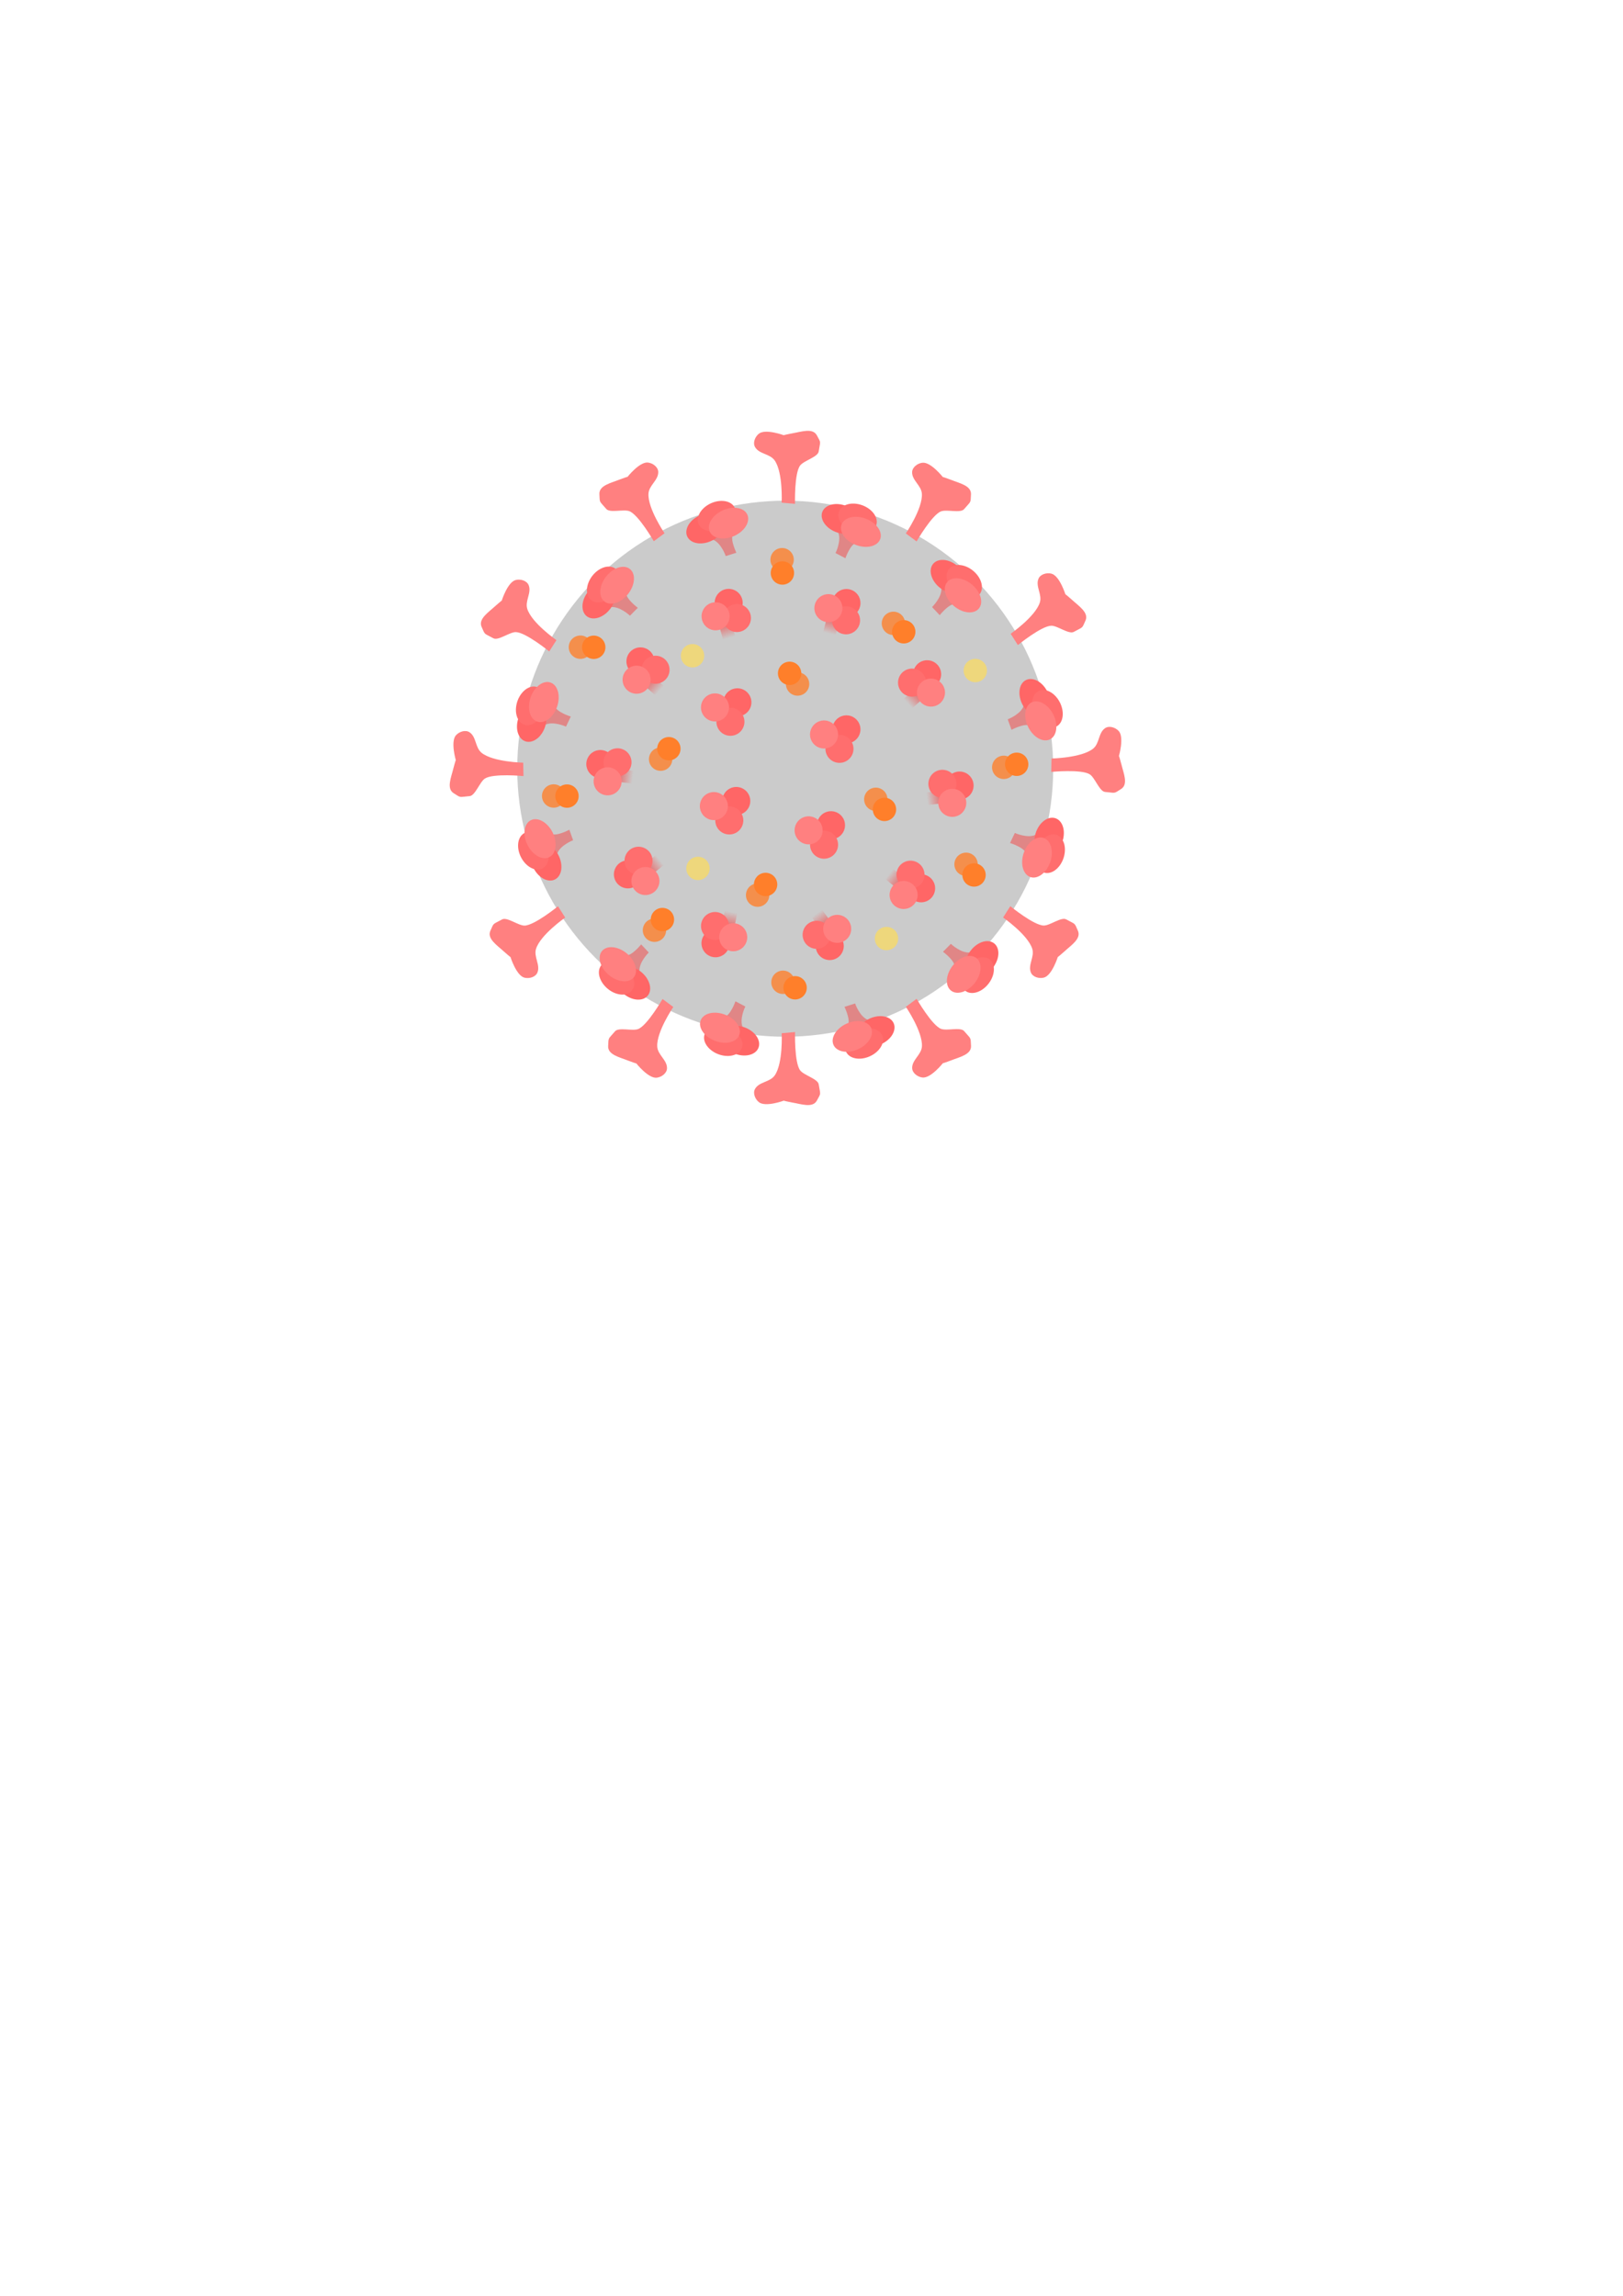 <?xml version="1.0" encoding="UTF-8" standalone="no"?>
<!-- Created with Inkscape (http://www.inkscape.org/) -->

<svg
   xmlns:osb="http://www.openswatchbook.org/uri/2009/osb"
   xmlns:dc="http://purl.org/dc/elements/1.1/"
   xmlns:cc="http://creativecommons.org/ns#"
   xmlns:rdf="http://www.w3.org/1999/02/22-rdf-syntax-ns#"
   xmlns:svg="http://www.w3.org/2000/svg"
   xmlns="http://www.w3.org/2000/svg"
   xmlns:xlink="http://www.w3.org/1999/xlink"
   xmlns:sodipodi="http://sodipodi.sourceforge.net/DTD/sodipodi-0.dtd"
   xmlns:inkscape="http://www.inkscape.org/namespaces/inkscape"
   width="210mm"
   height="297mm"
   viewBox="0 0 744.094 1052.362"
   id="svg2"
   version="1.1"
   inkscape:version="0.91 r13725"
   sodipodi:docname="cov.svg">
  <defs
     id="defs4">
    <linearGradient
       id="linearGradient5733"
       osb:paint="solid">
      <stop
         style="stop-color:#ff5454;stop-opacity:1;"
         offset="0"
         id="stop5735" />
    </linearGradient>
    <linearGradient
       inkscape:collect="always"
       xlink:href="#linearGradient5771"
       id="linearGradient5777"
       x1="160.821"
       y1="151.145"
       x2="166.247"
       y2="151.145"
       gradientUnits="userSpaceOnUse"
       gradientTransform="matrix(1.344,0,0,1.477,-42.506,-365.258)" />
    <linearGradient
       inkscape:collect="always"
       id="linearGradient5771">
      <stop
         style="stop-color:#e96565;stop-opacity:1;"
         offset="0"
         id="stop5773" />
      <stop
         style="stop-color:#e96565;stop-opacity:0;"
         offset="1"
         id="stop5775" />
    </linearGradient>
    <linearGradient
       inkscape:collect="always"
       xlink:href="#linearGradient5771"
       id="linearGradient6365"
       gradientUnits="userSpaceOnUse"
       gradientTransform="matrix(1.344,0,0,1.477,-42.506,-365.258)"
       x1="160.821"
       y1="151.145"
       x2="166.247"
       y2="151.145" />
    <linearGradient
       inkscape:collect="always"
       xlink:href="#linearGradient5771"
       id="linearGradient6367"
       gradientUnits="userSpaceOnUse"
       gradientTransform="matrix(1.344,0,0,1.477,-42.506,-365.258)"
       x1="160.821"
       y1="151.145"
       x2="166.247"
       y2="151.145" />
    <linearGradient
       inkscape:collect="always"
       xlink:href="#linearGradient5771"
       id="linearGradient6369"
       gradientUnits="userSpaceOnUse"
       gradientTransform="matrix(1.344,0,0,1.477,-42.506,-365.258)"
       x1="160.821"
       y1="151.145"
       x2="166.247"
       y2="151.145" />
    <linearGradient
       inkscape:collect="always"
       xlink:href="#linearGradient5771"
       id="linearGradient6371"
       gradientUnits="userSpaceOnUse"
       gradientTransform="matrix(1.344,0,0,1.477,-42.506,-365.258)"
       x1="160.821"
       y1="151.145"
       x2="166.247"
       y2="151.145" />
    <linearGradient
       inkscape:collect="always"
       xlink:href="#linearGradient5771"
       id="linearGradient6373"
       gradientUnits="userSpaceOnUse"
       gradientTransform="matrix(1.344,0,0,1.477,-42.506,-365.258)"
       x1="160.821"
       y1="151.145"
       x2="166.247"
       y2="151.145" />
    <linearGradient
       inkscape:collect="always"
       xlink:href="#linearGradient5771"
       id="linearGradient6375"
       gradientUnits="userSpaceOnUse"
       gradientTransform="matrix(1.344,0,0,1.477,-42.506,-365.258)"
       x1="160.821"
       y1="151.145"
       x2="166.247"
       y2="151.145" />
    <linearGradient
       inkscape:collect="always"
       xlink:href="#linearGradient5771"
       id="linearGradient6377"
       gradientUnits="userSpaceOnUse"
       gradientTransform="matrix(1.344,0,0,1.477,-42.506,-365.258)"
       x1="160.821"
       y1="151.145"
       x2="166.247"
       y2="151.145" />
    <linearGradient
       inkscape:collect="always"
       xlink:href="#linearGradient5771"
       id="linearGradient6379"
       gradientUnits="userSpaceOnUse"
       gradientTransform="matrix(1.344,0,0,1.477,-42.506,-365.258)"
       x1="160.821"
       y1="151.145"
       x2="166.247"
       y2="151.145" />
    <linearGradient
       inkscape:collect="always"
       xlink:href="#linearGradient5771"
       id="linearGradient6381"
       gradientUnits="userSpaceOnUse"
       gradientTransform="matrix(1.344,0,0,1.477,-42.506,-365.258)"
       x1="160.821"
       y1="151.145"
       x2="166.247"
       y2="151.145" />
  </defs>
  <sodipodi:namedview
     id="base"
     pagecolor="#ffffff"
     bordercolor="#666666"
     borderopacity="1.0"
     inkscape:pageopacity="0.0"
     inkscape:pageshadow="2"
     inkscape:zoom="1.4"
     inkscape:cx="258.1182"
     inkscape:cy="699.8015"
     inkscape:document-units="px"
     inkscape:current-layer="layer5"
     showgrid="false"
     inkscape:snap-intersection-paths="false"
     inkscape:object-paths="false"
     inkscape:snap-smooth-nodes="false"
     inkscape:object-nodes="false"
     inkscape:snap-midpoints="false"
     inkscape:window-width="1920"
     inkscape:window-height="912"
     inkscape:window-x="0"
     inkscape:window-y="0"
     inkscape:window-maximized="1" />
  <g
     inkscape:label="Base"
     inkscape:groupmode="layer"
     id="layer1"
     style="display:inline">
    <circle
       style="opacity:1;fill:#cbcbcb;fill-opacity:1;stroke:none"
       id="path4136"
       cx="360"
       cy="352.362"
       r="122.857" />
  </g>
  <g
     inkscape:groupmode="layer"
     id="layer2"
     inkscape:label="Sticky things"
     style="display:inline">
    <path
       style="fill:#ff8080;fill-rule:evenodd;stroke:none;stroke-width:1;stroke-linecap:butt;stroke-linejoin:miter;stroke-miterlimit:4;stroke-dasharray:none;stroke-opacity:1"
       d="m 291.671,487.467 c 0,0 -2.333,-0.755 -3.682,-1.3 -3.83,-1.547 -9.36,-2.641 -9.173,-6.633 0.202,-4.319 -0.074,-2.963 3.164,-6.808 1.646,-1.955 7.969,0.002 10.597,-1.029 4.206,-1.65 11.177,-13.768 11.177,-13.768 l 4.937,3.659 c 0,0 -7.756,11.377 -7.367,18.15 0.222,3.866 4.622,6.175 4.475,10.001 -0.084,2.183 -2.414,3.987 -4.698,4.261 -3.866,0.464 -9.459,-6.657 -9.459,-6.657"
       id="path4143-7-9-0"
       inkscape:connector-curvature="0"
       sodipodi:nodetypes="cssssccsssc" />
    <path
       style="fill:#ff8080;fill-rule:evenodd;stroke:none;stroke-width:1;stroke-linecap:butt;stroke-linejoin:miter;stroke-miterlimit:4;stroke-dasharray:none;stroke-opacity:1"
       d="m 359.378,199.452 c 0,0 2.384,-0.573 3.819,-0.812 4.075,-0.679 9.363,-2.631 11.286,0.871 2.081,3.79 1.609,2.489 0.853,7.459 -0.384,2.527 -6.799,4.156 -8.503,6.407 -2.728,3.602 -2.35,17.577 -2.35,17.577 l -6.121,-0.546 c 0,0 0.68,-13.753 -3.186,-19.327 -2.207,-3.182 -7.165,-2.856 -9.036,-6.197 -1.067,-1.906 -0.021,-4.661 1.784,-6.087 3.056,-2.413 11.543,0.743 11.543,0.743"
       id="path4143"
       inkscape:connector-curvature="0"
       sodipodi:nodetypes="cssssccsssc" />
    <path
       style="fill:#ff8080;fill-rule:evenodd;stroke:none;stroke-width:1;stroke-linecap:butt;stroke-linejoin:miter;stroke-miterlimit:4;stroke-dasharray:none;stroke-opacity:1"
       d="m 432.311,218.643 c 0,0 2.333,0.755 3.682,1.3 3.83,1.547 9.36,2.641 9.173,6.633 -0.202,4.319 0.074,2.963 -3.164,6.808 -1.646,1.955 -7.969,-0.002 -10.597,1.029 -4.206,1.65 -11.177,13.768 -11.177,13.768 l -4.937,-3.659 c 0,0 7.756,-11.377 7.367,-18.15 -0.222,-3.866 -4.622,-6.175 -4.475,-10.001 0.084,-2.183 2.414,-3.987 4.698,-4.261 3.866,-0.464 9.459,6.657 9.459,6.657"
       id="path4143-7"
       inkscape:connector-curvature="0"
       sodipodi:nodetypes="cssssccsssc" />
    <path
       style="fill:#ff8080;fill-rule:evenodd;stroke:none;stroke-width:1;stroke-linecap:butt;stroke-linejoin:miter;stroke-miterlimit:4;stroke-dasharray:none;stroke-opacity:1"
       d="m 513.041,346.573 c 0,0 0.736,2.339 1.073,3.754 0.958,4.018 3.269,9.16 -0.094,11.32 -3.638,2.336 -2.372,1.776 -7.383,1.364 -2.547,-0.21 -4.614,-6.497 -6.976,-8.043 -3.781,-2.474 -17.697,-1.137 -17.697,-1.137 l 0.124,-6.144 c 0,0 13.767,-0.267 19.063,-4.507 3.023,-2.42 2.357,-7.345 5.561,-9.441 1.828,-1.196 4.649,-0.341 6.195,1.362 2.617,2.883 0.052,11.567 0.052,11.567"
       id="path4143-3"
       inkscape:connector-curvature="0"
       sodipodi:nodetypes="cssssccsssc" />
    <path
       style="fill:#ff8080;fill-rule:evenodd;stroke:none;stroke-width:1;stroke-linecap:butt;stroke-linejoin:miter;stroke-miterlimit:4;stroke-dasharray:none;stroke-opacity:1"
       d="m 488.503,272.417 c 0,0 1.909,1.539 2.974,2.53 3.025,2.813 7.799,5.812 6.198,9.473 -1.732,3.961 -0.99,2.793 -5.388,5.228 -2.236,1.238 -7.442,-2.849 -10.265,-2.826 -4.518,0.037 -15.358,8.865 -15.358,8.865 l -3.303,-5.182 c 0,0 11.309,-7.855 13.367,-14.319 1.174,-3.69 -2.11,-7.419 -0.606,-10.94 0.858,-2.009 3.68,-2.861 5.911,-2.301 3.777,0.948 6.456,9.598 6.456,9.598"
       id="path4143-7-5-2"
       inkscape:connector-curvature="0"
       sodipodi:nodetypes="cssssccsssc" />
    <path
       style="fill:#ff8080;fill-rule:evenodd;stroke:none;stroke-width:1;stroke-linecap:butt;stroke-linejoin:miter;stroke-miterlimit:4;stroke-dasharray:none;stroke-opacity:1"
       d="m 287.654,218.556 c 0,0 -2.333,0.755 -3.682,1.3 -3.83,1.547 -9.36,2.641 -9.173,6.633 0.202,4.319 -0.074,2.963 3.164,6.808 1.646,1.955 7.969,-0.002 10.597,1.029 4.206,1.65 11.177,13.768 11.177,13.768 l 4.937,-3.659 c 0,0 -7.756,-11.377 -7.367,-18.15 0.222,-3.866 4.622,-6.175 4.475,-10.001 -0.084,-2.183 -2.414,-3.987 -4.698,-4.261 -3.866,-0.464 -9.459,6.657 -9.459,6.657"
       id="path4143-7-9"
       inkscape:connector-curvature="0"
       sodipodi:nodetypes="cssssccsssc" />
    <path
       style="fill:#ff8080;fill-rule:evenodd;stroke:none;stroke-width:1;stroke-linecap:butt;stroke-linejoin:miter;stroke-miterlimit:4;stroke-dasharray:none;stroke-opacity:1"
       d="m 208.924,348.486 c 0,0 -0.736,2.339 -1.073,3.754 -0.958,4.018 -3.269,9.16 0.094,11.32 3.638,2.336 2.372,1.776 7.383,1.364 2.547,-0.21 4.614,-6.497 6.976,-8.043 3.781,-2.474 17.697,-1.137 17.697,-1.137 l -0.124,-6.144 c 0,0 -13.767,-0.267 -19.063,-4.507 -3.023,-2.42 -2.357,-7.345 -5.561,-9.441 -1.828,-1.196 -4.649,-0.341 -6.195,1.362 -2.617,2.883 -0.052,11.567 -0.052,11.567"
       id="path4143-3-1"
       inkscape:connector-curvature="0"
       sodipodi:nodetypes="cssssccsssc" />
    <path
       style="fill:#ff8080;fill-rule:evenodd;stroke:none;stroke-width:1;stroke-linecap:butt;stroke-linejoin:miter;stroke-miterlimit:4;stroke-dasharray:none;stroke-opacity:1"
       d="m 229.967,275.341 c 0,0 -1.909,1.539 -2.974,2.53 -3.025,2.813 -7.799,5.812 -6.198,9.473 1.732,3.961 0.99,2.793 5.388,5.228 2.236,1.238 7.442,-2.849 10.265,-2.826 4.518,0.037 15.358,8.865 15.358,8.865 l 3.303,-5.182 c 0,0 -11.309,-7.855 -13.367,-14.319 -1.174,-3.69 2.11,-7.419 0.606,-10.94 -0.858,-2.009 -3.68,-2.861 -5.911,-2.301 -3.777,0.948 -6.456,9.598 -6.456,9.598"
       id="path4143-7-5-2-2"
       inkscape:connector-curvature="0"
       sodipodi:nodetypes="cssssccsssc" />
    <path
       style="fill:#ff8080;fill-rule:evenodd;stroke:none;stroke-width:1;stroke-linecap:butt;stroke-linejoin:miter;stroke-miterlimit:4;stroke-dasharray:none;stroke-opacity:1"
       d="m 359.395,504.571 c 0,0 2.384,0.573 3.819,0.812 4.075,0.679 9.363,2.631 11.286,-0.871 2.081,-3.79 1.609,-2.489 0.853,-7.459 -0.384,-2.527 -6.799,-4.156 -8.503,-6.407 -2.728,-3.602 -2.35,-17.577 -2.35,-17.577 l -6.121,0.546 c 0,0 0.68,13.753 -3.186,19.327 -2.207,3.182 -7.165,2.856 -9.036,6.197 -1.067,1.906 -0.021,4.661 1.784,6.087 3.056,2.413 11.543,-0.743 11.543,-0.743"
       id="path4143-70"
       inkscape:connector-curvature="0"
       sodipodi:nodetypes="cssssccsssc" />
    <path
       style="fill:#ff8080;fill-rule:evenodd;stroke:none;stroke-width:1;stroke-linecap:butt;stroke-linejoin:miter;stroke-miterlimit:4;stroke-dasharray:none;stroke-opacity:1"
       d="m 432.329,487.38 c 0,0 2.333,-0.755 3.682,-1.3 3.83,-1.547 9.36,-2.641 9.173,-6.633 -0.202,-4.319 0.074,-2.963 -3.164,-6.808 -1.646,-1.955 -7.969,0.002 -10.597,-1.029 -4.206,-1.65 -11.177,-13.768 -11.177,-13.768 l -4.937,3.659 c 0,0 7.756,11.377 7.367,18.15 -0.222,3.866 -4.622,6.175 -4.475,10.001 0.084,2.183 2.414,3.987 4.698,4.261 3.866,0.464 9.459,-6.657 9.459,-6.657"
       id="path4143-7-93"
       inkscape:connector-curvature="0"
       sodipodi:nodetypes="cssssccsssc" />
    <path
       style="fill:#ff8080;fill-rule:evenodd;stroke:none;stroke-width:1;stroke-linecap:butt;stroke-linejoin:miter;stroke-miterlimit:4;stroke-dasharray:none;stroke-opacity:1"
       d="m 485.026,438.657 c 0,0 1.909,-1.539 2.974,-2.53 3.025,-2.813 7.799,-5.812 6.198,-9.473 -1.732,-3.961 -0.99,-2.793 -5.388,-5.228 -2.236,-1.238 -7.442,2.849 -10.265,2.826 -4.518,-0.037 -15.358,-8.865 -15.358,-8.865 l -3.303,5.182 c 0,0 11.309,7.855 13.367,14.319 1.174,3.69 -2.11,7.419 -0.606,10.94 0.858,2.009 3.68,2.861 5.911,2.301 3.777,-0.948 6.456,-9.598 6.456,-9.598"
       id="path4143-7-5-2-6"
       inkscape:connector-curvature="0"
       sodipodi:nodetypes="cssssccsssc" />
    <path
       style="fill:#ff8080;fill-rule:evenodd;stroke:none;stroke-width:1;stroke-linecap:butt;stroke-linejoin:miter;stroke-miterlimit:4;stroke-dasharray:none;stroke-opacity:1"
       d="m 233.984,438.683 c 0,0 -1.909,-1.539 -2.974,-2.53 -3.025,-2.813 -7.799,-5.812 -6.198,-9.473 1.732,-3.961 0.99,-2.793 5.388,-5.228 2.236,-1.238 7.442,2.849 10.265,2.826 4.518,-0.037 15.358,-8.865 15.358,-8.865 l 3.303,5.182 c 0,0 -11.309,7.855 -13.367,14.319 -1.174,3.69 2.11,7.419 0.606,10.94 -0.858,2.009 -3.68,2.861 -5.911,2.301 -3.777,-0.948 -6.456,-9.598 -6.456,-9.598"
       id="path4143-7-5-2-2-6"
       inkscape:connector-curvature="0"
       sodipodi:nodetypes="cssssccsssc" />
  </g>
  <g
     inkscape:groupmode="layer"
     id="layer3"
     inkscape:label="Front sticky things"
     style="display:inline">
    <g
       id="g5779"
       transform="translate(148.077,155.856)">
      <circle
         r="6.429"
         cy="120.496"
         cx="185.994"
         id="path4285-2"
         style="opacity:1;fill:#ff6666;fill-opacity:1;stroke:none;stroke-width:1;stroke-linejoin:miter;stroke-miterlimit:4;stroke-dasharray:none;stroke-dashoffset:0;stroke-opacity:1" />
      <rect
         inkscape:transform-center-y="0.62319881"
         inkscape:transform-center-x="0.73856238"
         transform="matrix(0.272,0.962,-0.965,0.264,0,0)"
         y="-144.895"
         x="173.67"
         height="5.824"
         width="7.293"
         id="rect5769"
         style="opacity:1;fill:url(#linearGradient6365);fill-opacity:1;stroke:none;stroke-width:1;stroke-linejoin:miter;stroke-miterlimit:4;stroke-dasharray:none;stroke-dashoffset:0;stroke-opacity:1" />
      <circle
         r="6.429"
         cy="127.441"
         cx="189.782"
         id="path4285-2-6"
         style="opacity:1;fill:#ff6e6e;fill-opacity:1;stroke:none;stroke-width:1;stroke-linejoin:miter;stroke-miterlimit:4;stroke-dasharray:none;stroke-dashoffset:0;stroke-opacity:1" />
      <circle
         r="6.429"
         cy="126.648"
         cx="180"
         id="path4285"
         style="opacity:1;fill:#ff8080;fill-opacity:1;stroke:none;stroke-width:1;stroke-linejoin:miter;stroke-miterlimit:4;stroke-dasharray:none;stroke-dashoffset:0;stroke-opacity:1" />
    </g>
    <g
       id="g5779-9"
       transform="matrix(0.844,-0.536,0.536,0.844,72.058,301.16)">
      <circle
         r="6.429"
         cy="120.496"
         cx="185.994"
         id="path4285-2-2"
         style="opacity:1;fill:#ff6666;fill-opacity:1;stroke:none;stroke-width:1;stroke-linejoin:miter;stroke-miterlimit:4;stroke-dasharray:none;stroke-dashoffset:0;stroke-opacity:1" />
      <rect
         inkscape:transform-center-y="0.62319881"
         inkscape:transform-center-x="0.73856238"
         transform="matrix(0.272,0.962,-0.965,0.264,0,0)"
         y="-144.895"
         x="173.67"
         height="5.824"
         width="7.293"
         id="rect5769-0"
         style="opacity:1;fill:url(#linearGradient6367);fill-opacity:1;stroke:none;stroke-width:1;stroke-linejoin:miter;stroke-miterlimit:4;stroke-dasharray:none;stroke-dashoffset:0;stroke-opacity:1" />
      <circle
         r="6.429"
         cy="127.441"
         cx="189.782"
         id="path4285-2-6-2"
         style="opacity:1;fill:#ff6e6e;fill-opacity:1;stroke:none;stroke-width:1;stroke-linejoin:miter;stroke-miterlimit:4;stroke-dasharray:none;stroke-dashoffset:0;stroke-opacity:1" />
      <circle
         r="6.429"
         cy="126.648"
         cx="180"
         id="path4285-3"
         style="opacity:1;fill:#ff8080;fill-opacity:1;stroke:none;stroke-width:1;stroke-linejoin:miter;stroke-miterlimit:4;stroke-dasharray:none;stroke-dashoffset:0;stroke-opacity:1" />
    </g>
    <g
       id="g5779-9-2"
       transform="matrix(0.388,-0.922,0.922,0.388,91.972,474.963)">
      <circle
         r="6.429"
         cy="120.496"
         cx="185.994"
         id="path4285-2-2-2"
         style="opacity:1;fill:#ff6666;fill-opacity:1;stroke:none;stroke-width:1;stroke-linejoin:miter;stroke-miterlimit:4;stroke-dasharray:none;stroke-dashoffset:0;stroke-opacity:1" />
      <rect
         inkscape:transform-center-y="0.62319881"
         inkscape:transform-center-x="0.73856238"
         transform="matrix(0.272,0.962,-0.965,0.264,0,0)"
         y="-144.895"
         x="173.67"
         height="5.824"
         width="7.293"
         id="rect5769-0-8"
         style="opacity:1;fill:url(#linearGradient6369);fill-opacity:1;stroke:none;stroke-width:1;stroke-linejoin:miter;stroke-miterlimit:4;stroke-dasharray:none;stroke-dashoffset:0;stroke-opacity:1" />
      <circle
         r="6.429"
         cy="127.441"
         cx="189.782"
         id="path4285-2-6-2-9"
         style="opacity:1;fill:#ff6e6e;fill-opacity:1;stroke:none;stroke-width:1;stroke-linejoin:miter;stroke-miterlimit:4;stroke-dasharray:none;stroke-dashoffset:0;stroke-opacity:1" />
      <circle
         r="6.429"
         cy="126.648"
         cx="180"
         id="path4285-3-7"
         style="opacity:1;fill:#ff8080;fill-opacity:1;stroke:none;stroke-width:1;stroke-linejoin:miter;stroke-miterlimit:4;stroke-dasharray:none;stroke-dashoffset:0;stroke-opacity:1" />
    </g>
    <g
       id="g5779-9-2-2"
       transform="matrix(-0.397,-0.918,0.918,-0.397,251.102,619.371)">
      <circle
         r="6.429"
         cy="120.496"
         cx="185.994"
         id="path4285-2-2-2-9"
         style="opacity:1;fill:#ff6666;fill-opacity:1;stroke:none;stroke-width:1;stroke-linejoin:miter;stroke-miterlimit:4;stroke-dasharray:none;stroke-dashoffset:0;stroke-opacity:1" />
      <rect
         inkscape:transform-center-y="0.62319881"
         inkscape:transform-center-x="0.73856238"
         transform="matrix(0.272,0.962,-0.965,0.264,0,0)"
         y="-144.895"
         x="173.67"
         height="5.824"
         width="7.293"
         id="rect5769-0-8-3"
         style="opacity:1;fill:url(#linearGradient6371);fill-opacity:1;stroke:none;stroke-width:1;stroke-linejoin:miter;stroke-miterlimit:4;stroke-dasharray:none;stroke-dashoffset:0;stroke-opacity:1" />
      <circle
         r="6.429"
         cy="127.441"
         cx="189.782"
         id="path4285-2-6-2-9-1"
         style="opacity:1;fill:#ff6e6e;fill-opacity:1;stroke:none;stroke-width:1;stroke-linejoin:miter;stroke-miterlimit:4;stroke-dasharray:none;stroke-dashoffset:0;stroke-opacity:1" />
      <circle
         r="6.429"
         cy="126.648"
         cx="180"
         id="path4285-3-7-9"
         style="opacity:1;fill:#ff8080;fill-opacity:1;stroke:none;stroke-width:1;stroke-linejoin:miter;stroke-miterlimit:4;stroke-dasharray:none;stroke-dashoffset:0;stroke-opacity:1" />
    </g>
    <g
       id="g5779-9-2-2-4"
       transform="matrix(-0.89,-0.455,0.455,-0.89,438.736,624.241)">
      <circle
         r="6.429"
         cy="120.496"
         cx="185.994"
         id="path4285-2-2-2-9-5"
         style="opacity:1;fill:#ff6666;fill-opacity:1;stroke:none;stroke-width:1;stroke-linejoin:miter;stroke-miterlimit:4;stroke-dasharray:none;stroke-dashoffset:0;stroke-opacity:1" />
      <rect
         inkscape:transform-center-y="0.62319881"
         inkscape:transform-center-x="0.73856238"
         transform="matrix(0.272,0.962,-0.965,0.264,0,0)"
         y="-144.895"
         x="173.67"
         height="5.824"
         width="7.293"
         id="rect5769-0-8-3-0"
         style="opacity:1;fill:url(#linearGradient6373);fill-opacity:1;stroke:none;stroke-width:1;stroke-linejoin:miter;stroke-miterlimit:4;stroke-dasharray:none;stroke-dashoffset:0;stroke-opacity:1" />
      <circle
         r="6.429"
         cy="127.441"
         cx="189.782"
         id="path4285-2-6-2-9-1-3"
         style="opacity:1;fill:#ff6e6e;fill-opacity:1;stroke:none;stroke-width:1;stroke-linejoin:miter;stroke-miterlimit:4;stroke-dasharray:none;stroke-dashoffset:0;stroke-opacity:1" />
      <circle
         r="6.429"
         cy="126.648"
         cx="180"
         id="path4285-3-7-9-6"
         style="opacity:1;fill:#ff8080;fill-opacity:1;stroke:none;stroke-width:1;stroke-linejoin:miter;stroke-miterlimit:4;stroke-dasharray:none;stroke-dashoffset:0;stroke-opacity:1" />
    </g>
    <g
       id="g5779-9-6"
       transform="matrix(-0.844,-0.536,-0.536,0.844,646.628,307.063)">
      <circle
         r="6.429"
         cy="120.496"
         cx="185.994"
         id="path4285-2-2-1"
         style="opacity:1;fill:#ff6666;fill-opacity:1;stroke:none;stroke-width:1;stroke-linejoin:miter;stroke-miterlimit:4;stroke-dasharray:none;stroke-dashoffset:0;stroke-opacity:1" />
      <rect
         inkscape:transform-center-y="0.62319881"
         inkscape:transform-center-x="0.73856238"
         transform="matrix(0.272,0.962,-0.965,0.264,0,0)"
         y="-144.895"
         x="173.67"
         height="5.824"
         width="7.293"
         id="rect5769-0-5"
         style="opacity:1;fill:url(#linearGradient6375);fill-opacity:1;stroke:none;stroke-width:1;stroke-linejoin:miter;stroke-miterlimit:4;stroke-dasharray:none;stroke-dashoffset:0;stroke-opacity:1" />
      <circle
         r="6.429"
         cy="127.441"
         cx="189.782"
         id="path4285-2-6-2-5"
         style="opacity:1;fill:#ff6e6e;fill-opacity:1;stroke:none;stroke-width:1;stroke-linejoin:miter;stroke-miterlimit:4;stroke-dasharray:none;stroke-dashoffset:0;stroke-opacity:1" />
      <circle
         r="6.429"
         cy="126.648"
         cx="180"
         id="path4285-3-4"
         style="opacity:1;fill:#ff8080;fill-opacity:1;stroke:none;stroke-width:1;stroke-linejoin:miter;stroke-miterlimit:4;stroke-dasharray:none;stroke-dashoffset:0;stroke-opacity:1" />
    </g>
    <g
       id="g5779-9-2-7"
       transform="matrix(-0.388,-0.922,-0.922,0.388,623.199,484.826)">
      <circle
         r="6.429"
         cy="120.496"
         cx="185.994"
         id="path4285-2-2-2-6"
         style="opacity:1;fill:#ff6666;fill-opacity:1;stroke:none;stroke-width:1;stroke-linejoin:miter;stroke-miterlimit:4;stroke-dasharray:none;stroke-dashoffset:0;stroke-opacity:1" />
      <rect
         inkscape:transform-center-y="0.62319881"
         inkscape:transform-center-x="0.73856238"
         transform="matrix(0.272,0.962,-0.965,0.264,0,0)"
         y="-144.895"
         x="173.67"
         height="5.824"
         width="7.293"
         id="rect5769-0-8-5"
         style="opacity:1;fill:url(#linearGradient6377);fill-opacity:1;stroke:none;stroke-width:1;stroke-linejoin:miter;stroke-miterlimit:4;stroke-dasharray:none;stroke-dashoffset:0;stroke-opacity:1" />
      <circle
         r="6.429"
         cy="127.441"
         cx="189.782"
         id="path4285-2-6-2-9-6"
         style="opacity:1;fill:#ff6e6e;fill-opacity:1;stroke:none;stroke-width:1;stroke-linejoin:miter;stroke-miterlimit:4;stroke-dasharray:none;stroke-dashoffset:0;stroke-opacity:1" />
      <circle
         r="6.429"
         cy="126.648"
         cx="180"
         id="path4285-3-7-93"
         style="opacity:1;fill:#ff8080;fill-opacity:1;stroke:none;stroke-width:1;stroke-linejoin:miter;stroke-miterlimit:4;stroke-dasharray:none;stroke-dashoffset:0;stroke-opacity:1" />
    </g>
    <g
       id="g5779-9-2-2-7"
       transform="matrix(0.397,-0.918,-0.918,-0.397,459.079,625.759)">
      <circle
         r="6.429"
         cy="120.496"
         cx="185.994"
         id="path4285-2-2-2-9-4"
         style="opacity:1;fill:#ff6666;fill-opacity:1;stroke:none;stroke-width:1;stroke-linejoin:miter;stroke-miterlimit:4;stroke-dasharray:none;stroke-dashoffset:0;stroke-opacity:1" />
      <rect
         inkscape:transform-center-y="0.62319881"
         inkscape:transform-center-x="0.73856238"
         transform="matrix(0.272,0.962,-0.965,0.264,0,0)"
         y="-144.895"
         x="173.67"
         height="5.824"
         width="7.293"
         id="rect5769-0-8-3-5"
         style="opacity:1;fill:url(#linearGradient6379);fill-opacity:1;stroke:none;stroke-width:1;stroke-linejoin:miter;stroke-miterlimit:4;stroke-dasharray:none;stroke-dashoffset:0;stroke-opacity:1" />
      <circle
         r="6.429"
         cy="127.441"
         cx="189.782"
         id="path4285-2-6-2-9-1-2"
         style="opacity:1;fill:#ff6e6e;fill-opacity:1;stroke:none;stroke-width:1;stroke-linejoin:miter;stroke-miterlimit:4;stroke-dasharray:none;stroke-dashoffset:0;stroke-opacity:1" />
      <circle
         r="6.429"
         cy="126.648"
         cx="180"
         id="path4285-3-7-9-5"
         style="opacity:1;fill:#ff8080;fill-opacity:1;stroke:none;stroke-width:1;stroke-linejoin:miter;stroke-miterlimit:4;stroke-dasharray:none;stroke-dashoffset:0;stroke-opacity:1" />
    </g>
    <g
       id="g5779-4"
       transform="matrix(0.867,0.499,-0.499,0.867,286.934,79.148)">
      <circle
         r="6.429"
         cy="120.496"
         cx="185.994"
         id="path4285-2-3"
         style="opacity:1;fill:#ff6666;fill-opacity:1;stroke:none;stroke-width:1;stroke-linejoin:miter;stroke-miterlimit:4;stroke-dasharray:none;stroke-dashoffset:0;stroke-opacity:1" />
      <rect
         inkscape:transform-center-y="0.62319881"
         inkscape:transform-center-x="0.73856238"
         transform="matrix(0.272,0.962,-0.965,0.264,0,0)"
         y="-144.895"
         x="173.67"
         height="5.824"
         width="7.293"
         id="rect5769-07"
         style="opacity:1;fill:url(#linearGradient6381);fill-opacity:1;stroke:none;stroke-width:1;stroke-linejoin:miter;stroke-miterlimit:4;stroke-dasharray:none;stroke-dashoffset:0;stroke-opacity:1" />
      <circle
         r="6.429"
         cy="127.441"
         cx="189.782"
         id="path4285-2-6-8"
         style="opacity:1;fill:#ff6e6e;fill-opacity:1;stroke:none;stroke-width:1;stroke-linejoin:miter;stroke-miterlimit:4;stroke-dasharray:none;stroke-dashoffset:0;stroke-opacity:1" />
      <circle
         r="6.429"
         cy="126.648"
         cx="180"
         id="path4285-6"
         style="opacity:1;fill:#ff8080;fill-opacity:1;stroke:none;stroke-width:1;stroke-linejoin:miter;stroke-miterlimit:4;stroke-dasharray:none;stroke-dashoffset:0;stroke-opacity:1" />
    </g>
    <g
       id="g5779-9-2-2-4-3"
       transform="matrix(-0.935,0.355,-0.355,-0.935,597.09,480.289)">
      <circle
         r="6.429"
         cy="120.496"
         cx="185.994"
         id="path4285-2-2-2-9-5-1"
         style="opacity:1;fill:#ff6666;fill-opacity:1;stroke:none;stroke-width:1;stroke-linejoin:miter;stroke-miterlimit:4;stroke-dasharray:none;stroke-dashoffset:0;stroke-opacity:1" />
      <rect
         inkscape:transform-center-y="0.62319881"
         inkscape:transform-center-x="0.73856238"
         transform="matrix(0.272,0.962,-0.965,0.264,0,0)"
         y="-144.895"
         x="173.67"
         height="5.824"
         width="7.293"
         id="rect5769-0-8-3-0-4"
         style="opacity:1;fill:url(#linearGradient5777);fill-opacity:1;stroke:none;stroke-width:1;stroke-linejoin:miter;stroke-miterlimit:4;stroke-dasharray:none;stroke-dashoffset:0;stroke-opacity:1" />
      <circle
         r="6.429"
         cy="127.441"
         cx="189.782"
         id="path4285-2-6-2-9-1-3-9"
         style="opacity:1;fill:#ff6e6e;fill-opacity:1;stroke:none;stroke-width:1;stroke-linejoin:miter;stroke-miterlimit:4;stroke-dasharray:none;stroke-dashoffset:0;stroke-opacity:1" />
      <circle
         r="6.429"
         cy="126.648"
         cx="180"
         id="path4285-3-7-9-6-2"
         style="opacity:1;fill:#ff8080;fill-opacity:1;stroke:none;stroke-width:1;stroke-linejoin:miter;stroke-miterlimit:4;stroke-dasharray:none;stroke-dashoffset:0;stroke-opacity:1" />
    </g>
    <g
       id="g6423"
       transform="translate(258.094,-6.061)">
      <circle
         transform="matrix(0.867,0.499,-0.499,0.867,0,0)"
         r="6.429"
         cy="244.293"
         cx="232.845"
         id="path4285-2-3-2"
         style="opacity:1;fill:#ff6666;fill-opacity:1;stroke:none;stroke-width:1;stroke-linejoin:miter;stroke-miterlimit:4;stroke-dasharray:none;stroke-dashoffset:0;stroke-opacity:1" />
      <circle
         transform="matrix(0.867,0.499,-0.499,0.867,0,0)"
         r="6.429"
         cy="253.615"
         cx="234.528"
         id="path4285-2-6-8-6"
         style="opacity:1;fill:#ff6e6e;fill-opacity:1;stroke:none;stroke-width:1;stroke-linejoin:miter;stroke-miterlimit:4;stroke-dasharray:none;stroke-dashoffset:0;stroke-opacity:1" />
      <circle
         transform="matrix(0.867,0.499,-0.499,0.867,0,0)"
         r="6.429"
         cy="251.442"
         cx="225.117"
         id="path4285-6-4"
         style="opacity:1;fill:#ff8080;fill-opacity:1;stroke:none;stroke-width:1;stroke-linejoin:miter;stroke-miterlimit:4;stroke-dasharray:none;stroke-dashoffset:0;stroke-opacity:1" />
    </g>
    <g
       style="display:inline"
       id="g6423-9"
       transform="translate(308.086,6.339)">
      <circle
         transform="matrix(0.867,0.499,-0.499,0.867,0,0)"
         r="6.429"
         cy="244.293"
         cx="232.845"
         id="path4285-2-3-2-5"
         style="opacity:1;fill:#ff6666;fill-opacity:1;stroke:none;stroke-width:1;stroke-linejoin:miter;stroke-miterlimit:4;stroke-dasharray:none;stroke-dashoffset:0;stroke-opacity:1" />
      <circle
         transform="matrix(0.867,0.499,-0.499,0.867,0,0)"
         r="6.429"
         cy="253.615"
         cx="234.528"
         id="path4285-2-6-8-6-0"
         style="opacity:1;fill:#ff6e6e;fill-opacity:1;stroke:none;stroke-width:1;stroke-linejoin:miter;stroke-miterlimit:4;stroke-dasharray:none;stroke-dashoffset:0;stroke-opacity:1" />
      <circle
         transform="matrix(0.867,0.499,-0.499,0.867,0,0)"
         r="6.429"
         cy="251.442"
         cx="225.117"
         id="path4285-6-4-4"
         style="opacity:1;fill:#ff8080;fill-opacity:1;stroke:none;stroke-width:1;stroke-linejoin:miter;stroke-miterlimit:4;stroke-dasharray:none;stroke-dashoffset:0;stroke-opacity:1" />
    </g>
    <g
       style="display:inline"
       id="g6423-8"
       transform="translate(257.579,39.168)">
      <circle
         transform="matrix(0.867,0.499,-0.499,0.867,0,0)"
         r="6.429"
         cy="244.293"
         cx="232.845"
         id="path4285-2-3-2-7"
         style="opacity:1;fill:#ff6666;fill-opacity:1;stroke:none;stroke-width:1;stroke-linejoin:miter;stroke-miterlimit:4;stroke-dasharray:none;stroke-dashoffset:0;stroke-opacity:1" />
      <circle
         transform="matrix(0.867,0.499,-0.499,0.867,0,0)"
         r="6.429"
         cy="253.615"
         cx="234.528"
         id="path4285-2-6-8-6-1"
         style="opacity:1;fill:#ff6e6e;fill-opacity:1;stroke:none;stroke-width:1;stroke-linejoin:miter;stroke-miterlimit:4;stroke-dasharray:none;stroke-dashoffset:0;stroke-opacity:1" />
      <circle
         transform="matrix(0.867,0.499,-0.499,0.867,0,0)"
         r="6.429"
         cy="251.442"
         cx="225.117"
         id="path4285-6-4-7"
         style="opacity:1;fill:#ff8080;fill-opacity:1;stroke:none;stroke-width:1;stroke-linejoin:miter;stroke-miterlimit:4;stroke-dasharray:none;stroke-dashoffset:0;stroke-opacity:1" />
    </g>
    <g
       style="display:inline"
       id="g6423-2"
       transform="translate(301.015,50.28)">
      <circle
         transform="matrix(0.867,0.499,-0.499,0.867,0,0)"
         r="6.429"
         cy="244.293"
         cx="232.845"
         id="path4285-2-3-2-72"
         style="opacity:1;fill:#ff6666;fill-opacity:1;stroke:none;stroke-width:1;stroke-linejoin:miter;stroke-miterlimit:4;stroke-dasharray:none;stroke-dashoffset:0;stroke-opacity:1" />
      <circle
         transform="matrix(0.867,0.499,-0.499,0.867,0,0)"
         r="6.429"
         cy="253.615"
         cx="234.528"
         id="path4285-2-6-8-6-2"
         style="opacity:1;fill:#ff6e6e;fill-opacity:1;stroke:none;stroke-width:1;stroke-linejoin:miter;stroke-miterlimit:4;stroke-dasharray:none;stroke-dashoffset:0;stroke-opacity:1" />
      <circle
         transform="matrix(0.867,0.499,-0.499,0.867,0,0)"
         r="6.429"
         cy="251.442"
         cx="225.117"
         id="path4285-6-4-6"
         style="opacity:1;fill:#ff8080;fill-opacity:1;stroke:none;stroke-width:1;stroke-linejoin:miter;stroke-miterlimit:4;stroke-dasharray:none;stroke-dashoffset:0;stroke-opacity:1" />
    </g>
    <g
       id="g6531"
       transform="matrix(0.911,-0.413,0.413,0.911,94.899,-24.183)">
      <path
         sodipodi:nodetypes="cssssccsssc"
         inkscape:connector-curvature="0"
         id="path4143-3-10"
         d="m 102.46,337.393 c 0,0 1.982,-0.146 3.173,-0.183 3.384,-0.104 7.785,-0.757 9.349,1.041 1.692,1.946 1.312,1.291 0.643,3.652 -0.34,1.2 -5.672,1.635 -7.104,2.63 -2.292,1.591 -2.099,8.367 -2.099,8.367 l -5.07,-0.6 c 0,0 0.681,-6.61 -2.475,-9.518 -1.802,-1.659 -5.916,-1.774 -7.438,-3.492 -0.869,-0.98 0.023,-2.254 1.531,-2.844 2.554,-0.998 9.563,0.994 9.563,0.994"
         style="display:inline;fill:#ea6363;fill-opacity:0.665;fill-rule:evenodd;stroke:none;stroke-width:1;stroke-linecap:butt;stroke-linejoin:miter;stroke-miterlimit:4;stroke-dasharray:none;stroke-opacity:1" />
      <ellipse
         ry="8.24"
         rx="7.495"
         transform="matrix(0.727,-0.687,0.884,0.467,0,0)"
         cy="329.78"
         cx="-266.083"
         id="path4285-2-9"
         style="opacity:1;fill:#ff6666;fill-opacity:1;stroke:none;stroke-width:1;stroke-linejoin:miter;stroke-miterlimit:4;stroke-dasharray:none;stroke-dashoffset:0;stroke-opacity:1" />
      <ellipse
         ry="8.24"
         rx="7.495"
         transform="matrix(0.727,-0.687,0.884,0.467,0,0)"
         cy="332.678"
         cx="-259.866"
         id="path4285-2-6-1"
         style="opacity:1;fill:#ff6e6e;fill-opacity:1;stroke:none;stroke-width:1;stroke-linejoin:miter;stroke-miterlimit:4;stroke-dasharray:none;stroke-dashoffset:0;stroke-opacity:1" />
      <ellipse
         ry="6.429"
         rx="9.459"
         cy="339.067"
         cx="108.751"
         id="path4285-7"
         style="opacity:1;fill:#ff8080;fill-opacity:1;stroke:none;stroke-width:1;stroke-linejoin:miter;stroke-miterlimit:4;stroke-dasharray:none;stroke-dashoffset:0;stroke-opacity:1" />
    </g>
    <g
       style="display:inline"
       id="g6531-7"
       transform="matrix(0.935,0.356,-0.356,0.935,413.714,-111.96)">
      <path
         sodipodi:nodetypes="cssssccsssc"
         inkscape:connector-curvature="0"
         id="path4143-3-10-1"
         d="m 102.46,337.393 c 0,0 1.982,-0.146 3.173,-0.183 3.384,-0.104 7.785,-0.757 9.349,1.041 1.692,1.946 1.312,1.291 0.643,3.652 -0.34,1.2 -5.672,1.635 -7.104,2.63 -2.292,1.591 -2.099,8.367 -2.099,8.367 l -5.07,-0.6 c 0,0 0.681,-6.61 -2.475,-9.518 -1.802,-1.659 -5.916,-1.774 -7.438,-3.492 -0.869,-0.98 0.023,-2.254 1.531,-2.844 2.554,-0.998 9.563,0.994 9.563,0.994"
         style="display:inline;fill:#ea6363;fill-opacity:0.665;fill-rule:evenodd;stroke:none;stroke-width:1;stroke-linecap:butt;stroke-linejoin:miter;stroke-miterlimit:4;stroke-dasharray:none;stroke-opacity:1" />
      <ellipse
         ry="8.24"
         rx="7.495"
         transform="matrix(0.727,-0.687,0.884,0.467,0,0)"
         cy="329.78"
         cx="-266.083"
         id="path4285-2-9-1"
         style="opacity:1;fill:#ff6666;fill-opacity:1;stroke:none;stroke-width:1;stroke-linejoin:miter;stroke-miterlimit:4;stroke-dasharray:none;stroke-dashoffset:0;stroke-opacity:1" />
      <ellipse
         ry="8.24"
         rx="7.495"
         transform="matrix(0.727,-0.687,0.884,0.467,0,0)"
         cy="332.678"
         cx="-259.866"
         id="path4285-2-6-1-5"
         style="opacity:1;fill:#ff6e6e;fill-opacity:1;stroke:none;stroke-width:1;stroke-linejoin:miter;stroke-miterlimit:4;stroke-dasharray:none;stroke-dashoffset:0;stroke-opacity:1" />
      <ellipse
         ry="6.429"
         rx="9.459"
         cy="339.067"
         cx="108.751"
         id="path4285-7-9"
         style="opacity:1;fill:#ff8080;fill-opacity:1;stroke:none;stroke-width:1;stroke-linejoin:miter;stroke-miterlimit:4;stroke-dasharray:none;stroke-dashoffset:0;stroke-opacity:1" />
    </g>
    <g
       style="display:inline"
       id="g6531-7-7"
       transform="matrix(0.766,0.643,-0.643,0.766,576.221,-56.763)">
      <path
         sodipodi:nodetypes="cssssccsssc"
         inkscape:connector-curvature="0"
         id="path4143-3-10-1-7"
         d="m 102.46,337.393 c 0,0 1.982,-0.146 3.173,-0.183 3.384,-0.104 7.785,-0.757 9.349,1.041 1.692,1.946 1.312,1.291 0.643,3.652 -0.34,1.2 -5.672,1.635 -7.104,2.63 -2.292,1.591 -2.099,8.367 -2.099,8.367 l -5.07,-0.6 c 0,0 0.681,-6.61 -2.475,-9.518 -1.802,-1.659 -5.916,-1.774 -7.438,-3.492 -0.869,-0.98 0.023,-2.254 1.531,-2.844 2.554,-0.998 9.563,0.994 9.563,0.994"
         style="display:inline;fill:#ea6363;fill-opacity:0.665;fill-rule:evenodd;stroke:none;stroke-width:1;stroke-linecap:butt;stroke-linejoin:miter;stroke-miterlimit:4;stroke-dasharray:none;stroke-opacity:1" />
      <ellipse
         ry="8.24"
         rx="7.495"
         transform="matrix(0.727,-0.687,0.884,0.467,0,0)"
         cy="329.78"
         cx="-266.083"
         id="path4285-2-9-1-6"
         style="opacity:1;fill:#ff6666;fill-opacity:1;stroke:none;stroke-width:1;stroke-linejoin:miter;stroke-miterlimit:4;stroke-dasharray:none;stroke-dashoffset:0;stroke-opacity:1" />
      <ellipse
         ry="8.24"
         rx="7.495"
         transform="matrix(0.727,-0.687,0.884,0.467,0,0)"
         cy="332.678"
         cx="-259.866"
         id="path4285-2-6-1-5-7"
         style="opacity:1;fill:#ff6e6e;fill-opacity:1;stroke:none;stroke-width:1;stroke-linejoin:miter;stroke-miterlimit:4;stroke-dasharray:none;stroke-dashoffset:0;stroke-opacity:1" />
      <ellipse
         ry="6.429"
         rx="9.459"
         cy="339.067"
         cx="108.751"
         id="path4285-7-9-3"
         style="opacity:1;fill:#ff8080;fill-opacity:1;stroke:none;stroke-width:1;stroke-linejoin:miter;stroke-miterlimit:4;stroke-dasharray:none;stroke-dashoffset:0;stroke-opacity:1" />
    </g>
    <g
       style="display:inline"
       id="g6531-6"
       transform="matrix(0.447,0.895,-0.895,0.447,732.019,81.539)">
      <path
         sodipodi:nodetypes="cssssccsssc"
         inkscape:connector-curvature="0"
         id="path4143-3-10-5"
         d="m 102.46,337.393 c 0,0 1.982,-0.146 3.173,-0.183 3.384,-0.104 7.785,-0.757 9.349,1.041 1.692,1.946 1.312,1.291 0.643,3.652 -0.34,1.2 -5.672,1.635 -7.104,2.63 -2.292,1.591 -2.099,8.367 -2.099,8.367 l -5.07,-0.6 c 0,0 0.681,-6.61 -2.475,-9.518 -1.802,-1.659 -5.916,-1.774 -7.438,-3.492 -0.869,-0.98 0.023,-2.254 1.531,-2.844 2.554,-0.998 9.563,0.994 9.563,0.994"
         style="display:inline;fill:#ea6363;fill-opacity:0.665;fill-rule:evenodd;stroke:none;stroke-width:1;stroke-linecap:butt;stroke-linejoin:miter;stroke-miterlimit:4;stroke-dasharray:none;stroke-opacity:1" />
      <ellipse
         ry="8.24"
         rx="7.495"
         transform="matrix(0.727,-0.687,0.884,0.467,0,0)"
         cy="329.78"
         cx="-266.083"
         id="path4285-2-9-6"
         style="opacity:1;fill:#ff6666;fill-opacity:1;stroke:none;stroke-width:1;stroke-linejoin:miter;stroke-miterlimit:4;stroke-dasharray:none;stroke-dashoffset:0;stroke-opacity:1" />
      <ellipse
         ry="8.24"
         rx="7.495"
         transform="matrix(0.727,-0.687,0.884,0.467,0,0)"
         cy="332.678"
         cx="-259.866"
         id="path4285-2-6-1-3"
         style="opacity:1;fill:#ff6e6e;fill-opacity:1;stroke:none;stroke-width:1;stroke-linejoin:miter;stroke-miterlimit:4;stroke-dasharray:none;stroke-dashoffset:0;stroke-opacity:1" />
      <ellipse
         ry="6.429"
         rx="9.459"
         cy="339.067"
         cx="108.751"
         id="path4285-7-94"
         style="opacity:1;fill:#ff8080;fill-opacity:1;stroke:none;stroke-width:1;stroke-linejoin:miter;stroke-miterlimit:4;stroke-dasharray:none;stroke-dashoffset:0;stroke-opacity:1" />
    </g>
    <g
       style="display:inline"
       id="g6531-7-8"
       transform="matrix(-0.321,0.947,-0.947,-0.321,831.434,398.919)">
      <path
         sodipodi:nodetypes="cssssccsssc"
         inkscape:connector-curvature="0"
         id="path4143-3-10-1-1"
         d="m 102.46,337.393 c 0,0 1.982,-0.146 3.173,-0.183 3.384,-0.104 7.785,-0.757 9.349,1.041 1.692,1.946 1.312,1.291 0.643,3.652 -0.34,1.2 -5.672,1.635 -7.104,2.63 -2.292,1.591 -2.099,8.367 -2.099,8.367 l -5.07,-0.6 c 0,0 0.681,-6.61 -2.475,-9.518 -1.802,-1.659 -5.916,-1.774 -7.438,-3.492 -0.869,-0.98 0.023,-2.254 1.531,-2.844 2.554,-0.998 9.563,0.994 9.563,0.994"
         style="display:inline;fill:#ea6363;fill-opacity:0.665;fill-rule:evenodd;stroke:none;stroke-width:1;stroke-linecap:butt;stroke-linejoin:miter;stroke-miterlimit:4;stroke-dasharray:none;stroke-opacity:1" />
      <ellipse
         ry="8.24"
         rx="7.495"
         transform="matrix(0.727,-0.687,0.884,0.467,0,0)"
         cy="329.78"
         cx="-266.083"
         id="path4285-2-9-1-2"
         style="opacity:1;fill:#ff6666;fill-opacity:1;stroke:none;stroke-width:1;stroke-linejoin:miter;stroke-miterlimit:4;stroke-dasharray:none;stroke-dashoffset:0;stroke-opacity:1" />
      <ellipse
         ry="8.24"
         rx="7.495"
         transform="matrix(0.727,-0.687,0.884,0.467,0,0)"
         cy="332.678"
         cx="-259.866"
         id="path4285-2-6-1-5-9"
         style="opacity:1;fill:#ff6e6e;fill-opacity:1;stroke:none;stroke-width:1;stroke-linejoin:miter;stroke-miterlimit:4;stroke-dasharray:none;stroke-dashoffset:0;stroke-opacity:1" />
      <ellipse
         ry="6.429"
         rx="9.459"
         cy="339.067"
         cx="108.751"
         id="path4285-7-9-39"
         style="opacity:1;fill:#ff8080;fill-opacity:1;stroke:none;stroke-width:1;stroke-linejoin:miter;stroke-miterlimit:4;stroke-dasharray:none;stroke-dashoffset:0;stroke-opacity:1" />
    </g>
    <g
       style="display:inline"
       id="g6531-7-7-0"
       transform="matrix(-0.615,0.789,-0.789,-0.615,776.238,569.341)">
      <path
         sodipodi:nodetypes="cssssccsssc"
         inkscape:connector-curvature="0"
         id="path4143-3-10-1-7-8"
         d="m 102.46,337.393 c 0,0 1.982,-0.146 3.173,-0.183 3.384,-0.104 7.785,-0.757 9.349,1.041 1.692,1.946 1.312,1.291 0.643,3.652 -0.34,1.2 -5.672,1.635 -7.104,2.63 -2.292,1.591 -2.099,8.367 -2.099,8.367 l -5.07,-0.6 c 0,0 0.681,-6.61 -2.475,-9.518 -1.802,-1.659 -5.916,-1.774 -7.438,-3.492 -0.869,-0.98 0.023,-2.254 1.531,-2.844 2.554,-0.998 9.563,0.994 9.563,0.994"
         style="display:inline;fill:#ea6363;fill-opacity:0.665;fill-rule:evenodd;stroke:none;stroke-width:1;stroke-linecap:butt;stroke-linejoin:miter;stroke-miterlimit:4;stroke-dasharray:none;stroke-opacity:1" />
      <ellipse
         ry="8.24"
         rx="7.495"
         transform="matrix(0.727,-0.687,0.884,0.467,0,0)"
         cy="329.78"
         cx="-266.083"
         id="path4285-2-9-1-6-8"
         style="opacity:1;fill:#ff6666;fill-opacity:1;stroke:none;stroke-width:1;stroke-linejoin:miter;stroke-miterlimit:4;stroke-dasharray:none;stroke-dashoffset:0;stroke-opacity:1" />
      <ellipse
         ry="8.24"
         rx="7.495"
         transform="matrix(0.727,-0.687,0.884,0.467,0,0)"
         cy="332.678"
         cx="-259.866"
         id="path4285-2-6-1-5-7-5"
         style="opacity:1;fill:#ff6e6e;fill-opacity:1;stroke:none;stroke-width:1;stroke-linejoin:miter;stroke-miterlimit:4;stroke-dasharray:none;stroke-dashoffset:0;stroke-opacity:1" />
      <ellipse
         ry="6.429"
         rx="9.459"
         cy="339.067"
         cx="108.751"
         id="path4285-7-9-3-0"
         style="opacity:1;fill:#ff8080;fill-opacity:1;stroke:none;stroke-width:1;stroke-linejoin:miter;stroke-miterlimit:4;stroke-dasharray:none;stroke-dashoffset:0;stroke-opacity:1" />
    </g>
    <g
       style="display:inline"
       id="g6531-9"
       transform="matrix(-0.911,0.413,-0.413,-0.911,629.866,739.06)">
      <path
         sodipodi:nodetypes="cssssccsssc"
         inkscape:connector-curvature="0"
         id="path4143-3-10-6"
         d="m 102.46,337.393 c 0,0 1.982,-0.146 3.173,-0.183 3.384,-0.104 7.785,-0.757 9.349,1.041 1.692,1.946 1.312,1.291 0.643,3.652 -0.34,1.2 -5.672,1.635 -7.104,2.63 -2.292,1.591 -2.099,8.367 -2.099,8.367 l -5.07,-0.6 c 0,0 0.681,-6.61 -2.475,-9.518 -1.802,-1.659 -5.916,-1.774 -7.438,-3.492 -0.869,-0.98 0.023,-2.254 1.531,-2.844 2.554,-0.998 9.563,0.994 9.563,0.994"
         style="display:inline;fill:#ea6363;fill-opacity:0.665;fill-rule:evenodd;stroke:none;stroke-width:1;stroke-linecap:butt;stroke-linejoin:miter;stroke-miterlimit:4;stroke-dasharray:none;stroke-opacity:1" />
      <ellipse
         ry="8.24"
         rx="7.495"
         transform="matrix(0.727,-0.687,0.884,0.467,0,0)"
         cy="329.78"
         cx="-266.083"
         id="path4285-2-9-3"
         style="opacity:1;fill:#ff6666;fill-opacity:1;stroke:none;stroke-width:1;stroke-linejoin:miter;stroke-miterlimit:4;stroke-dasharray:none;stroke-dashoffset:0;stroke-opacity:1" />
      <ellipse
         ry="8.24"
         rx="7.495"
         transform="matrix(0.727,-0.687,0.884,0.467,0,0)"
         cy="332.678"
         cx="-259.866"
         id="path4285-2-6-1-8"
         style="opacity:1;fill:#ff6e6e;fill-opacity:1;stroke:none;stroke-width:1;stroke-linejoin:miter;stroke-miterlimit:4;stroke-dasharray:none;stroke-dashoffset:0;stroke-opacity:1" />
      <ellipse
         ry="6.429"
         rx="9.459"
         cy="339.067"
         cx="108.751"
         id="path4285-7-5"
         style="opacity:1;fill:#ff8080;fill-opacity:1;stroke:none;stroke-width:1;stroke-linejoin:miter;stroke-miterlimit:4;stroke-dasharray:none;stroke-dashoffset:0;stroke-opacity:1" />
    </g>
    <g
       style="display:inline"
       id="g6531-7-6"
       transform="matrix(-0.935,-0.356,0.356,-0.935,311.051,826.837)">
      <path
         sodipodi:nodetypes="cssssccsssc"
         inkscape:connector-curvature="0"
         id="path4143-3-10-1-11"
         d="m 102.46,337.393 c 0,0 1.982,-0.146 3.173,-0.183 3.384,-0.104 7.785,-0.757 9.349,1.041 1.692,1.946 1.312,1.291 0.643,3.652 -0.34,1.2 -5.672,1.635 -7.104,2.63 -2.292,1.591 -2.099,8.367 -2.099,8.367 l -5.07,-0.6 c 0,0 0.681,-6.61 -2.475,-9.518 -1.802,-1.659 -5.916,-1.774 -7.438,-3.492 -0.869,-0.98 0.023,-2.254 1.531,-2.844 2.554,-0.998 9.563,0.994 9.563,0.994"
         style="display:inline;fill:#ea6363;fill-opacity:0.665;fill-rule:evenodd;stroke:none;stroke-width:1;stroke-linecap:butt;stroke-linejoin:miter;stroke-miterlimit:4;stroke-dasharray:none;stroke-opacity:1" />
      <ellipse
         ry="8.24"
         rx="7.495"
         transform="matrix(0.727,-0.687,0.884,0.467,0,0)"
         cy="329.78"
         cx="-266.083"
         id="path4285-2-9-1-5"
         style="opacity:1;fill:#ff6666;fill-opacity:1;stroke:none;stroke-width:1;stroke-linejoin:miter;stroke-miterlimit:4;stroke-dasharray:none;stroke-dashoffset:0;stroke-opacity:1" />
      <ellipse
         ry="8.24"
         rx="7.495"
         transform="matrix(0.727,-0.687,0.884,0.467,0,0)"
         cy="332.678"
         cx="-259.866"
         id="path4285-2-6-1-5-98"
         style="opacity:1;fill:#ff6e6e;fill-opacity:1;stroke:none;stroke-width:1;stroke-linejoin:miter;stroke-miterlimit:4;stroke-dasharray:none;stroke-dashoffset:0;stroke-opacity:1" />
      <ellipse
         ry="6.429"
         rx="9.459"
         cy="339.067"
         cx="108.751"
         id="path4285-7-9-4"
         style="opacity:1;fill:#ff8080;fill-opacity:1;stroke:none;stroke-width:1;stroke-linejoin:miter;stroke-miterlimit:4;stroke-dasharray:none;stroke-dashoffset:0;stroke-opacity:1" />
    </g>
    <g
       style="display:inline"
       id="g6531-7-7-8"
       transform="matrix(-0.766,-0.643,0.643,-0.766,148.544,771.64)">
      <path
         sodipodi:nodetypes="cssssccsssc"
         inkscape:connector-curvature="0"
         id="path4143-3-10-1-7-1"
         d="m 102.46,337.393 c 0,0 1.982,-0.146 3.173,-0.183 3.384,-0.104 7.785,-0.757 9.349,1.041 1.692,1.946 1.312,1.291 0.643,3.652 -0.34,1.2 -5.672,1.635 -7.104,2.63 -2.292,1.591 -2.099,8.367 -2.099,8.367 l -5.07,-0.6 c 0,0 0.681,-6.61 -2.475,-9.518 -1.802,-1.659 -5.916,-1.774 -7.438,-3.492 -0.869,-0.98 0.023,-2.254 1.531,-2.844 2.554,-0.998 9.563,0.994 9.563,0.994"
         style="display:inline;fill:#ea6363;fill-opacity:0.665;fill-rule:evenodd;stroke:none;stroke-width:1;stroke-linecap:butt;stroke-linejoin:miter;stroke-miterlimit:4;stroke-dasharray:none;stroke-opacity:1" />
      <ellipse
         ry="8.24"
         rx="7.495"
         transform="matrix(0.727,-0.687,0.884,0.467,0,0)"
         cy="329.78"
         cx="-266.083"
         id="path4285-2-9-1-6-0"
         style="opacity:1;fill:#ff6666;fill-opacity:1;stroke:none;stroke-width:1;stroke-linejoin:miter;stroke-miterlimit:4;stroke-dasharray:none;stroke-dashoffset:0;stroke-opacity:1" />
      <ellipse
         ry="8.24"
         rx="7.495"
         transform="matrix(0.727,-0.687,0.884,0.467,0,0)"
         cy="332.678"
         cx="-259.866"
         id="path4285-2-6-1-5-7-3"
         style="opacity:1;fill:#ff6e6e;fill-opacity:1;stroke:none;stroke-width:1;stroke-linejoin:miter;stroke-miterlimit:4;stroke-dasharray:none;stroke-dashoffset:0;stroke-opacity:1" />
      <ellipse
         ry="6.429"
         rx="9.459"
         cy="339.067"
         cx="108.751"
         id="path4285-7-9-3-04"
         style="opacity:1;fill:#ff8080;fill-opacity:1;stroke:none;stroke-width:1;stroke-linejoin:miter;stroke-miterlimit:4;stroke-dasharray:none;stroke-dashoffset:0;stroke-opacity:1" />
    </g>
    <g
       style="display:inline"
       id="g6531-6-4"
       transform="matrix(-0.447,-0.895,0.895,-0.447,-7.254,633.338)">
      <path
         sodipodi:nodetypes="cssssccsssc"
         inkscape:connector-curvature="0"
         id="path4143-3-10-5-4"
         d="m 102.46,337.393 c 0,0 1.982,-0.146 3.173,-0.183 3.384,-0.104 7.785,-0.757 9.349,1.041 1.692,1.946 1.312,1.291 0.643,3.652 -0.34,1.2 -5.672,1.635 -7.104,2.63 -2.292,1.591 -2.099,8.367 -2.099,8.367 l -5.07,-0.6 c 0,0 0.681,-6.61 -2.475,-9.518 -1.802,-1.659 -5.916,-1.774 -7.438,-3.492 -0.869,-0.98 0.023,-2.254 1.531,-2.844 2.554,-0.998 9.563,0.994 9.563,0.994"
         style="display:inline;fill:#ea6363;fill-opacity:0.665;fill-rule:evenodd;stroke:none;stroke-width:1;stroke-linecap:butt;stroke-linejoin:miter;stroke-miterlimit:4;stroke-dasharray:none;stroke-opacity:1" />
      <ellipse
         ry="8.24"
         rx="7.495"
         transform="matrix(0.727,-0.687,0.884,0.467,0,0)"
         cy="329.78"
         cx="-266.083"
         id="path4285-2-9-6-4"
         style="opacity:1;fill:#ff6666;fill-opacity:1;stroke:none;stroke-width:1;stroke-linejoin:miter;stroke-miterlimit:4;stroke-dasharray:none;stroke-dashoffset:0;stroke-opacity:1" />
      <ellipse
         ry="8.24"
         rx="7.495"
         transform="matrix(0.727,-0.687,0.884,0.467,0,0)"
         cy="332.678"
         cx="-259.866"
         id="path4285-2-6-1-3-7"
         style="opacity:1;fill:#ff6e6e;fill-opacity:1;stroke:none;stroke-width:1;stroke-linejoin:miter;stroke-miterlimit:4;stroke-dasharray:none;stroke-dashoffset:0;stroke-opacity:1" />
      <ellipse
         ry="6.429"
         rx="9.459"
         cy="339.067"
         cx="108.751"
         id="path4285-7-94-6"
         style="opacity:1;fill:#ff8080;fill-opacity:1;stroke:none;stroke-width:1;stroke-linejoin:miter;stroke-miterlimit:4;stroke-dasharray:none;stroke-dashoffset:0;stroke-opacity:1" />
    </g>
    <g
       style="display:inline"
       id="g6531-7-8-3"
       transform="matrix(0.321,-0.947,0.947,0.321,-106.669,315.959)">
      <path
         sodipodi:nodetypes="cssssccsssc"
         inkscape:connector-curvature="0"
         id="path4143-3-10-1-1-1"
         d="m 102.46,337.393 c 0,0 1.982,-0.146 3.173,-0.183 3.384,-0.104 7.785,-0.757 9.349,1.041 1.692,1.946 1.312,1.291 0.643,3.652 -0.34,1.2 -5.672,1.635 -7.104,2.63 -2.292,1.591 -2.099,8.367 -2.099,8.367 l -5.07,-0.6 c 0,0 0.681,-6.61 -2.475,-9.518 -1.802,-1.659 -5.916,-1.774 -7.438,-3.492 -0.869,-0.98 0.023,-2.254 1.531,-2.844 2.554,-0.998 9.563,0.994 9.563,0.994"
         style="display:inline;fill:#ea6363;fill-opacity:0.665;fill-rule:evenodd;stroke:none;stroke-width:1;stroke-linecap:butt;stroke-linejoin:miter;stroke-miterlimit:4;stroke-dasharray:none;stroke-opacity:1" />
      <ellipse
         ry="8.24"
         rx="7.495"
         transform="matrix(0.727,-0.687,0.884,0.467,0,0)"
         cy="329.78"
         cx="-266.083"
         id="path4285-2-9-1-2-7"
         style="opacity:1;fill:#ff6666;fill-opacity:1;stroke:none;stroke-width:1;stroke-linejoin:miter;stroke-miterlimit:4;stroke-dasharray:none;stroke-dashoffset:0;stroke-opacity:1" />
      <ellipse
         ry="8.24"
         rx="7.495"
         transform="matrix(0.727,-0.687,0.884,0.467,0,0)"
         cy="332.678"
         cx="-259.866"
         id="path4285-2-6-1-5-9-5"
         style="opacity:1;fill:#ff6e6e;fill-opacity:1;stroke:none;stroke-width:1;stroke-linejoin:miter;stroke-miterlimit:4;stroke-dasharray:none;stroke-dashoffset:0;stroke-opacity:1" />
      <ellipse
         ry="6.429"
         rx="9.459"
         cy="339.067"
         cx="108.751"
         id="path4285-7-9-39-9"
         style="opacity:1;fill:#ff8080;fill-opacity:1;stroke:none;stroke-width:1;stroke-linejoin:miter;stroke-miterlimit:4;stroke-dasharray:none;stroke-dashoffset:0;stroke-opacity:1" />
    </g>
    <g
       style="display:inline"
       id="g6531-7-7-0-6"
       transform="matrix(0.615,-0.789,0.789,0.615,-51.473,145.536)">
      <path
         sodipodi:nodetypes="cssssccsssc"
         inkscape:connector-curvature="0"
         id="path4143-3-10-1-7-8-2"
         d="m 102.46,337.393 c 0,0 1.982,-0.146 3.173,-0.183 3.384,-0.104 7.785,-0.757 9.349,1.041 1.692,1.946 1.312,1.291 0.643,3.652 -0.34,1.2 -5.672,1.635 -7.104,2.63 -2.292,1.591 -2.099,8.367 -2.099,8.367 l -5.07,-0.6 c 0,0 0.681,-6.61 -2.475,-9.518 -1.802,-1.659 -5.916,-1.774 -7.438,-3.492 -0.869,-0.98 0.023,-2.254 1.531,-2.844 2.554,-0.998 9.563,0.994 9.563,0.994"
         style="display:inline;fill:#ea6363;fill-opacity:0.665;fill-rule:evenodd;stroke:none;stroke-width:1;stroke-linecap:butt;stroke-linejoin:miter;stroke-miterlimit:4;stroke-dasharray:none;stroke-opacity:1" />
      <ellipse
         ry="8.24"
         rx="7.495"
         transform="matrix(0.727,-0.687,0.884,0.467,0,0)"
         cy="329.78"
         cx="-266.083"
         id="path4285-2-9-1-6-8-1"
         style="opacity:1;fill:#ff6666;fill-opacity:1;stroke:none;stroke-width:1;stroke-linejoin:miter;stroke-miterlimit:4;stroke-dasharray:none;stroke-dashoffset:0;stroke-opacity:1" />
      <ellipse
         ry="8.24"
         rx="7.495"
         transform="matrix(0.727,-0.687,0.884,0.467,0,0)"
         cy="332.678"
         cx="-259.866"
         id="path4285-2-6-1-5-7-5-7"
         style="opacity:1;fill:#ff6e6e;fill-opacity:1;stroke:none;stroke-width:1;stroke-linejoin:miter;stroke-miterlimit:4;stroke-dasharray:none;stroke-dashoffset:0;stroke-opacity:1" />
      <ellipse
         ry="6.429"
         rx="9.459"
         cy="339.067"
         cx="108.751"
         id="path4285-7-9-3-0-8"
         style="opacity:1;fill:#ff8080;fill-opacity:1;stroke:none;stroke-width:1;stroke-linejoin:miter;stroke-miterlimit:4;stroke-dasharray:none;stroke-dashoffset:0;stroke-opacity:1" />
    </g>
  </g>
  <g
     inkscape:groupmode="layer"
     id="layer4"
     inkscape:label="Yellow bits">
    <circle
       style="opacity:1;fill:#ffdd55;fill-opacity:0.665;stroke:none;stroke-width:1;stroke-linejoin:miter;stroke-miterlimit:4;stroke-dasharray:none;stroke-dashoffset:0;stroke-opacity:1"
       id="path6770"
       cx="317.5"
       cy="300.576"
       r="5.357" />
    <circle
       style="opacity:1;fill:#ffdd55;fill-opacity:0.665;stroke:none;stroke-width:1;stroke-linejoin:miter;stroke-miterlimit:4;stroke-dasharray:none;stroke-dashoffset:0;stroke-opacity:1"
       id="path6770-5"
       cx="447.143"
       cy="307.362"
       r="5.357" />
    <circle
       style="opacity:1;fill:#ffdd55;fill-opacity:0.665;stroke:none;stroke-width:1;stroke-linejoin:miter;stroke-miterlimit:4;stroke-dasharray:none;stroke-dashoffset:0;stroke-opacity:1"
       id="path6770-7"
       cx="406.429"
       cy="430.219"
       r="5.357" />
    <circle
       style="opacity:1;fill:#ffdd55;fill-opacity:0.665;stroke:none;stroke-width:1;stroke-linejoin:miter;stroke-miterlimit:4;stroke-dasharray:none;stroke-dashoffset:0;stroke-opacity:1"
       id="path6770-4"
       cx="320"
       cy="398.076"
       r="5.357" />
  </g>
  <g
     inkscape:groupmode="layer"
     id="layer5"
     inkscape:label="Blue pairs">
    <g
       id="g6821"
       style="fill:#ff7f2a">
      <circle
         inkscape:transform-center-y="36.9493"
         inkscape:transform-center-x="-8.5045627"
         transform="matrix(0.372,0.928,-0.928,0.372,0,0)"
         r="5.357"
         cy="-237.42"
         cx="371.631"
         id="path6770-1"
         style="opacity:1;fill:#ff7f2a;fill-opacity:0.786;stroke:none;stroke-width:1;stroke-linejoin:miter;stroke-miterlimit:4;stroke-dasharray:none;stroke-dashoffset:0;stroke-opacity:1" />
      <circle
         inkscape:transform-center-y="43.050701"
         inkscape:transform-center-x="-8.6382945"
         transform="matrix(0.372,0.928,-0.928,0.372,0,0)"
         r="5.357"
         cy="-235.277"
         cx="377.345"
         id="path6770-1-8"
         style="opacity:1;fill:#ff7f2a;fill-opacity:1;stroke:none;stroke-width:1;stroke-linejoin:miter;stroke-miterlimit:4;stroke-dasharray:none;stroke-dashoffset:0;stroke-opacity:1" />
    </g>
    <g
       transform="matrix(0.65,-0.76,0.76,0.65,-18.445,391.497)"
       id="g6821-5"
       inkscape:transform-center-x="-14.285714"
       inkscape:transform-center-y="-33.571429"
       style="fill:#ff7f2a">
      <circle
         inkscape:transform-center-y="36.9493"
         inkscape:transform-center-x="-8.5045627"
         transform="matrix(0.372,0.928,-0.928,0.372,0,0)"
         r="5.357"
         cy="-237.42"
         cx="371.631"
         id="path6770-1-9"
         style="opacity:1;fill:#ff7f2a;fill-opacity:0.786;stroke:none;stroke-width:1;stroke-linejoin:miter;stroke-miterlimit:4;stroke-dasharray:none;stroke-dashoffset:0;stroke-opacity:1" />
      <circle
         inkscape:transform-center-y="43.050701"
         inkscape:transform-center-x="-8.6382945"
         transform="matrix(0.372,0.928,-0.928,0.372,0,0)"
         r="5.357"
         cy="-235.277"
         cx="377.345"
         id="path6770-1-8-7"
         style="opacity:1;fill:#ff7f2a;fill-opacity:1;stroke:none;stroke-width:1;stroke-linejoin:miter;stroke-miterlimit:4;stroke-dasharray:none;stroke-dashoffset:0;stroke-opacity:1" />
    </g>
    <g
       transform="matrix(0.03,-1,1,0.03,-1.206,647.536)"
       id="g6821-5-5"
       inkscape:transform-center-x="-0.84116542"
       inkscape:transform-center-y="-2.4941742"
       style="fill:#ff7f2a">
      <circle
         inkscape:transform-center-y="36.9493"
         inkscape:transform-center-x="-8.5045627"
         transform="matrix(0.372,0.928,-0.928,0.372,0,0)"
         r="5.357"
         cy="-237.42"
         cx="371.631"
         id="path6770-1-9-3"
         style="opacity:1;fill:#ff7f2a;fill-opacity:0.786;stroke:none;stroke-width:1;stroke-linejoin:miter;stroke-miterlimit:4;stroke-dasharray:none;stroke-dashoffset:0;stroke-opacity:1" />
      <circle
         inkscape:transform-center-y="43.050701"
         inkscape:transform-center-x="-8.6382945"
         transform="matrix(0.372,0.928,-0.928,0.372,0,0)"
         r="5.357"
         cy="-235.277"
         cx="377.345"
         id="path6770-1-8-7-8"
         style="opacity:1;fill:#ff7f2a;fill-opacity:1;stroke:none;stroke-width:1;stroke-linejoin:miter;stroke-miterlimit:4;stroke-dasharray:none;stroke-dashoffset:0;stroke-opacity:1" />
    </g>
    <g
       transform="matrix(0.03,-1,1,0.03,-13.475,715.744)"
       id="g6821-5-5-8"
       inkscape:transform-center-x="-0.84116542"
       inkscape:transform-center-y="-2.4941742"
       style="fill:#ff7f2a">
      <circle
         inkscape:transform-center-y="36.9493"
         inkscape:transform-center-x="-8.5045627"
         transform="matrix(0.372,0.928,-0.928,0.372,0,0)"
         r="5.357"
         cy="-237.42"
         cx="371.631"
         id="path6770-1-9-3-3"
         style="opacity:1;fill:#ff7f2a;fill-opacity:0.786;stroke:none;stroke-width:1;stroke-linejoin:miter;stroke-miterlimit:4;stroke-dasharray:none;stroke-dashoffset:0;stroke-opacity:1" />
      <circle
         inkscape:transform-center-y="43.050701"
         inkscape:transform-center-x="-8.6382945"
         transform="matrix(0.372,0.928,-0.928,0.372,0,0)"
         r="5.357"
         cy="-235.277"
         cx="377.345"
         id="path6770-1-8-7-8-1"
         style="opacity:1;fill:#ff7f2a;fill-opacity:1;stroke:none;stroke-width:1;stroke-linejoin:miter;stroke-miterlimit:4;stroke-dasharray:none;stroke-dashoffset:0;stroke-opacity:1" />
    </g>
    <g
       transform="matrix(-0.771,-0.637,0.637,-0.771,415.908,774.201)"
       id="g6821-5-5-8-8"
       inkscape:transform-center-x="1.4550023"
       inkscape:transform-center-y="-2.1935016"
       style="fill:#ff7f2a">
      <circle
         inkscape:transform-center-y="36.9493"
         inkscape:transform-center-x="-8.5045627"
         transform="matrix(0.372,0.928,-0.928,0.372,0,0)"
         r="5.357"
         cy="-237.42"
         cx="371.631"
         id="path6770-1-9-3-3-9"
         style="opacity:1;fill:#ff7f2a;fill-opacity:0.786;stroke:none;stroke-width:1;stroke-linejoin:miter;stroke-miterlimit:4;stroke-dasharray:none;stroke-dashoffset:0;stroke-opacity:1" />
      <circle
         inkscape:transform-center-y="43.050701"
         inkscape:transform-center-x="-8.6382945"
         transform="matrix(0.372,0.928,-0.928,0.372,0,0)"
         r="5.357"
         cy="-235.277"
         cx="377.345"
         id="path6770-1-8-7-8-1-6"
         style="opacity:1;fill:#ff7f2a;fill-opacity:1;stroke:none;stroke-width:1;stroke-linejoin:miter;stroke-miterlimit:4;stroke-dasharray:none;stroke-dashoffset:0;stroke-opacity:1" />
    </g>
    <g
       transform="matrix(0.773,-0.634,0.634,0.773,-38.303,395.412)"
       id="g6821-5-5-8-4"
       inkscape:transform-center-x="-3.8609045"
       inkscape:transform-center-y="-1.0060843"
       style="fill:#ff7f2a">
      <circle
         inkscape:transform-center-y="36.9493"
         inkscape:transform-center-x="-8.5045627"
         transform="matrix(0.372,0.928,-0.928,0.372,0,0)"
         r="5.357"
         cy="-237.42"
         cx="371.631"
         id="path6770-1-9-3-3-3"
         style="opacity:1;fill:#ff7f2a;fill-opacity:0.786;stroke:none;stroke-width:1;stroke-linejoin:miter;stroke-miterlimit:4;stroke-dasharray:none;stroke-dashoffset:0;stroke-opacity:1" />
      <circle
         inkscape:transform-center-y="43.050701"
         inkscape:transform-center-x="-8.6382945"
         transform="matrix(0.372,0.928,-0.928,0.372,0,0)"
         r="5.357"
         cy="-235.277"
         cx="377.345"
         id="path6770-1-8-7-8-1-3"
         style="opacity:1;fill:#ff7f2a;fill-opacity:1;stroke:none;stroke-width:1;stroke-linejoin:miter;stroke-miterlimit:4;stroke-dasharray:none;stroke-dashoffset:0;stroke-opacity:1" />
    </g>
    <g
       transform="matrix(-0.207,-0.978,0.978,-0.207,283.493,755.525)"
       id="g6821-5-5-8-4-3"
       inkscape:transform-center-x="-0.88468967"
       inkscape:transform-center-y="-3.8905112"
       style="fill:#ff7f2a">
      <circle
         inkscape:transform-center-y="36.9493"
         inkscape:transform-center-x="-8.5045627"
         transform="matrix(0.372,0.928,-0.928,0.372,0,0)"
         r="5.357"
         cy="-237.42"
         cx="371.631"
         id="path6770-1-9-3-3-3-8"
         style="opacity:1;fill:#ff7f2a;fill-opacity:0.786;stroke:none;stroke-width:1;stroke-linejoin:miter;stroke-miterlimit:4;stroke-dasharray:none;stroke-dashoffset:0;stroke-opacity:1" />
      <circle
         inkscape:transform-center-y="43.050701"
         inkscape:transform-center-x="-8.6382945"
         transform="matrix(0.372,0.928,-0.928,0.372,0,0)"
         r="5.357"
         cy="-235.277"
         cx="377.345"
         id="path6770-1-8-7-8-1-3-6"
         style="opacity:1;fill:#ff7f2a;fill-opacity:1;stroke:none;stroke-width:1;stroke-linejoin:miter;stroke-miterlimit:4;stroke-dasharray:none;stroke-dashoffset:0;stroke-opacity:1" />
    </g>
    <g
       transform="matrix(-0.787,-0.617,0.617,-0.787,471.248,833.453)"
       id="g6821-5-5-8-4-3-0"
       inkscape:transform-center-x="1.8195731"
       inkscape:transform-center-y="-3.5507642"
       style="fill:#ff7f2a">
      <circle
         inkscape:transform-center-y="36.9493"
         inkscape:transform-center-x="-8.5045627"
         transform="matrix(0.372,0.928,-0.928,0.372,0,0)"
         r="5.357"
         cy="-237.42"
         cx="371.631"
         id="path6770-1-9-3-3-3-8-4"
         style="opacity:1;fill:#ff7f2a;fill-opacity:0.786;stroke:none;stroke-width:1;stroke-linejoin:miter;stroke-miterlimit:4;stroke-dasharray:none;stroke-dashoffset:0;stroke-opacity:1" />
      <circle
         inkscape:transform-center-y="43.050701"
         inkscape:transform-center-x="-8.6382945"
         transform="matrix(0.372,0.928,-0.928,0.372,0,0)"
         r="5.357"
         cy="-235.277"
         cx="377.345"
         id="path6770-1-8-7-8-1-3-6-8"
         style="opacity:1;fill:#ff7f2a;fill-opacity:1;stroke:none;stroke-width:1;stroke-linejoin:miter;stroke-miterlimit:4;stroke-dasharray:none;stroke-dashoffset:0;stroke-opacity:1" />
    </g>
    <g
       transform="matrix(0.434,-0.901,0.901,0.434,-27.807,661.994)"
       id="g6821-5-5-8-4-3-0-8"
       inkscape:transform-center-x="-3.0794542"
       inkscape:transform-center-y="-2.5368775"
       style="fill:#ff7f2a">
      <circle
         inkscape:transform-center-y="36.9493"
         inkscape:transform-center-x="-8.5045627"
         transform="matrix(0.372,0.928,-0.928,0.372,0,0)"
         r="5.357"
         cy="-237.42"
         cx="371.631"
         id="path6770-1-9-3-3-3-8-4-8"
         style="opacity:1;fill:#ff7f2a;fill-opacity:0.786;stroke:none;stroke-width:1;stroke-linejoin:miter;stroke-miterlimit:4;stroke-dasharray:none;stroke-dashoffset:0;stroke-opacity:1" />
      <circle
         inkscape:transform-center-y="43.050701"
         inkscape:transform-center-x="-8.6382945"
         transform="matrix(0.372,0.928,-0.928,0.372,0,0)"
         r="5.357"
         cy="-235.277"
         cx="377.345"
         id="path6770-1-8-7-8-1-3-6-8-9"
         style="opacity:1;fill:#ff7f2a;fill-opacity:1;stroke:none;stroke-width:1;stroke-linejoin:miter;stroke-miterlimit:4;stroke-dasharray:none;stroke-dashoffset:0;stroke-opacity:1" />
    </g>
    <g
       transform="matrix(0.787,-0.617,-0.617,-0.787,241.762,736.685)"
       id="g6821-5-5-8-4-3-0-7"
       inkscape:transform-center-x="-1.8195748"
       inkscape:transform-center-y="-3.5507642"
       style="fill:#ff7f2a">
      <circle
         inkscape:transform-center-y="36.9493"
         inkscape:transform-center-x="-8.5045627"
         transform="matrix(0.372,0.928,-0.928,0.372,0,0)"
         r="5.357"
         cy="-237.42"
         cx="371.631"
         id="path6770-1-9-3-3-3-8-4-7"
         style="opacity:1;fill:#ff7f2a;fill-opacity:0.786;stroke:none;stroke-width:1;stroke-linejoin:miter;stroke-miterlimit:4;stroke-dasharray:none;stroke-dashoffset:0;stroke-opacity:1" />
      <circle
         inkscape:transform-center-y="43.050701"
         inkscape:transform-center-x="-8.6382945"
         transform="matrix(0.372,0.928,-0.928,0.372,0,0)"
         r="5.357"
         cy="-235.277"
         cx="377.345"
         id="path6770-1-8-7-8-1-3-6-8-6"
         style="opacity:1;fill:#ff7f2a;fill-opacity:1;stroke:none;stroke-width:1;stroke-linejoin:miter;stroke-miterlimit:4;stroke-dasharray:none;stroke-dashoffset:0;stroke-opacity:1" />
    </g>
    <g
       transform="matrix(-0.787,0.617,0.617,0.787,566.809,-26.961)"
       id="g6821-5-5-8-4-3-0-4"
       inkscape:transform-center-x="1.8195731"
       inkscape:transform-center-y="3.5507639"
       style="fill:#ff7f2a">
      <circle
         inkscape:transform-center-y="36.9493"
         inkscape:transform-center-x="-8.5045627"
         transform="matrix(0.372,0.928,-0.928,0.372,0,0)"
         r="5.357"
         cy="-237.42"
         cx="371.631"
         id="path6770-1-9-3-3-3-8-4-3"
         style="opacity:1;fill:#ff7f2a;fill-opacity:0.786;stroke:none;stroke-width:1;stroke-linejoin:miter;stroke-miterlimit:4;stroke-dasharray:none;stroke-dashoffset:0;stroke-opacity:1" />
      <circle
         inkscape:transform-center-y="43.050701"
         inkscape:transform-center-x="-8.6382945"
         transform="matrix(0.372,0.928,-0.928,0.372,0,0)"
         r="5.357"
         cy="-235.277"
         cx="377.345"
         id="path6770-1-8-7-8-1-3-6-8-0"
         style="opacity:1;fill:#ff7f2a;fill-opacity:1;stroke:none;stroke-width:1;stroke-linejoin:miter;stroke-miterlimit:4;stroke-dasharray:none;stroke-dashoffset:0;stroke-opacity:1" />
    </g>
    <g
       transform="matrix(-0.787,-0.617,0.617,-0.787,423.952,849.542)"
       id="g6821-5-5-8-4-3-0-3"
       inkscape:transform-center-x="1.8195731"
       inkscape:transform-center-y="-3.5507642"
       style="fill:#ff7f2a">
      <circle
         inkscape:transform-center-y="36.9493"
         inkscape:transform-center-x="-8.5045627"
         transform="matrix(0.372,0.928,-0.928,0.372,0,0)"
         r="5.357"
         cy="-237.42"
         cx="371.631"
         id="path6770-1-9-3-3-3-8-4-0"
         style="opacity:1;fill:#ff7f2a;fill-opacity:0.786;stroke:none;stroke-width:1;stroke-linejoin:miter;stroke-miterlimit:4;stroke-dasharray:none;stroke-dashoffset:0;stroke-opacity:1" />
      <circle
         inkscape:transform-center-y="43.050701"
         inkscape:transform-center-x="-8.6382945"
         transform="matrix(0.372,0.928,-0.928,0.372,0,0)"
         r="5.357"
         cy="-235.277"
         cx="377.345"
         id="path6770-1-8-7-8-1-3-6-8-92"
         style="opacity:1;fill:#ff7f2a;fill-opacity:1;stroke:none;stroke-width:1;stroke-linejoin:miter;stroke-miterlimit:4;stroke-dasharray:none;stroke-dashoffset:0;stroke-opacity:1" />
    </g>
  </g>
</svg>
